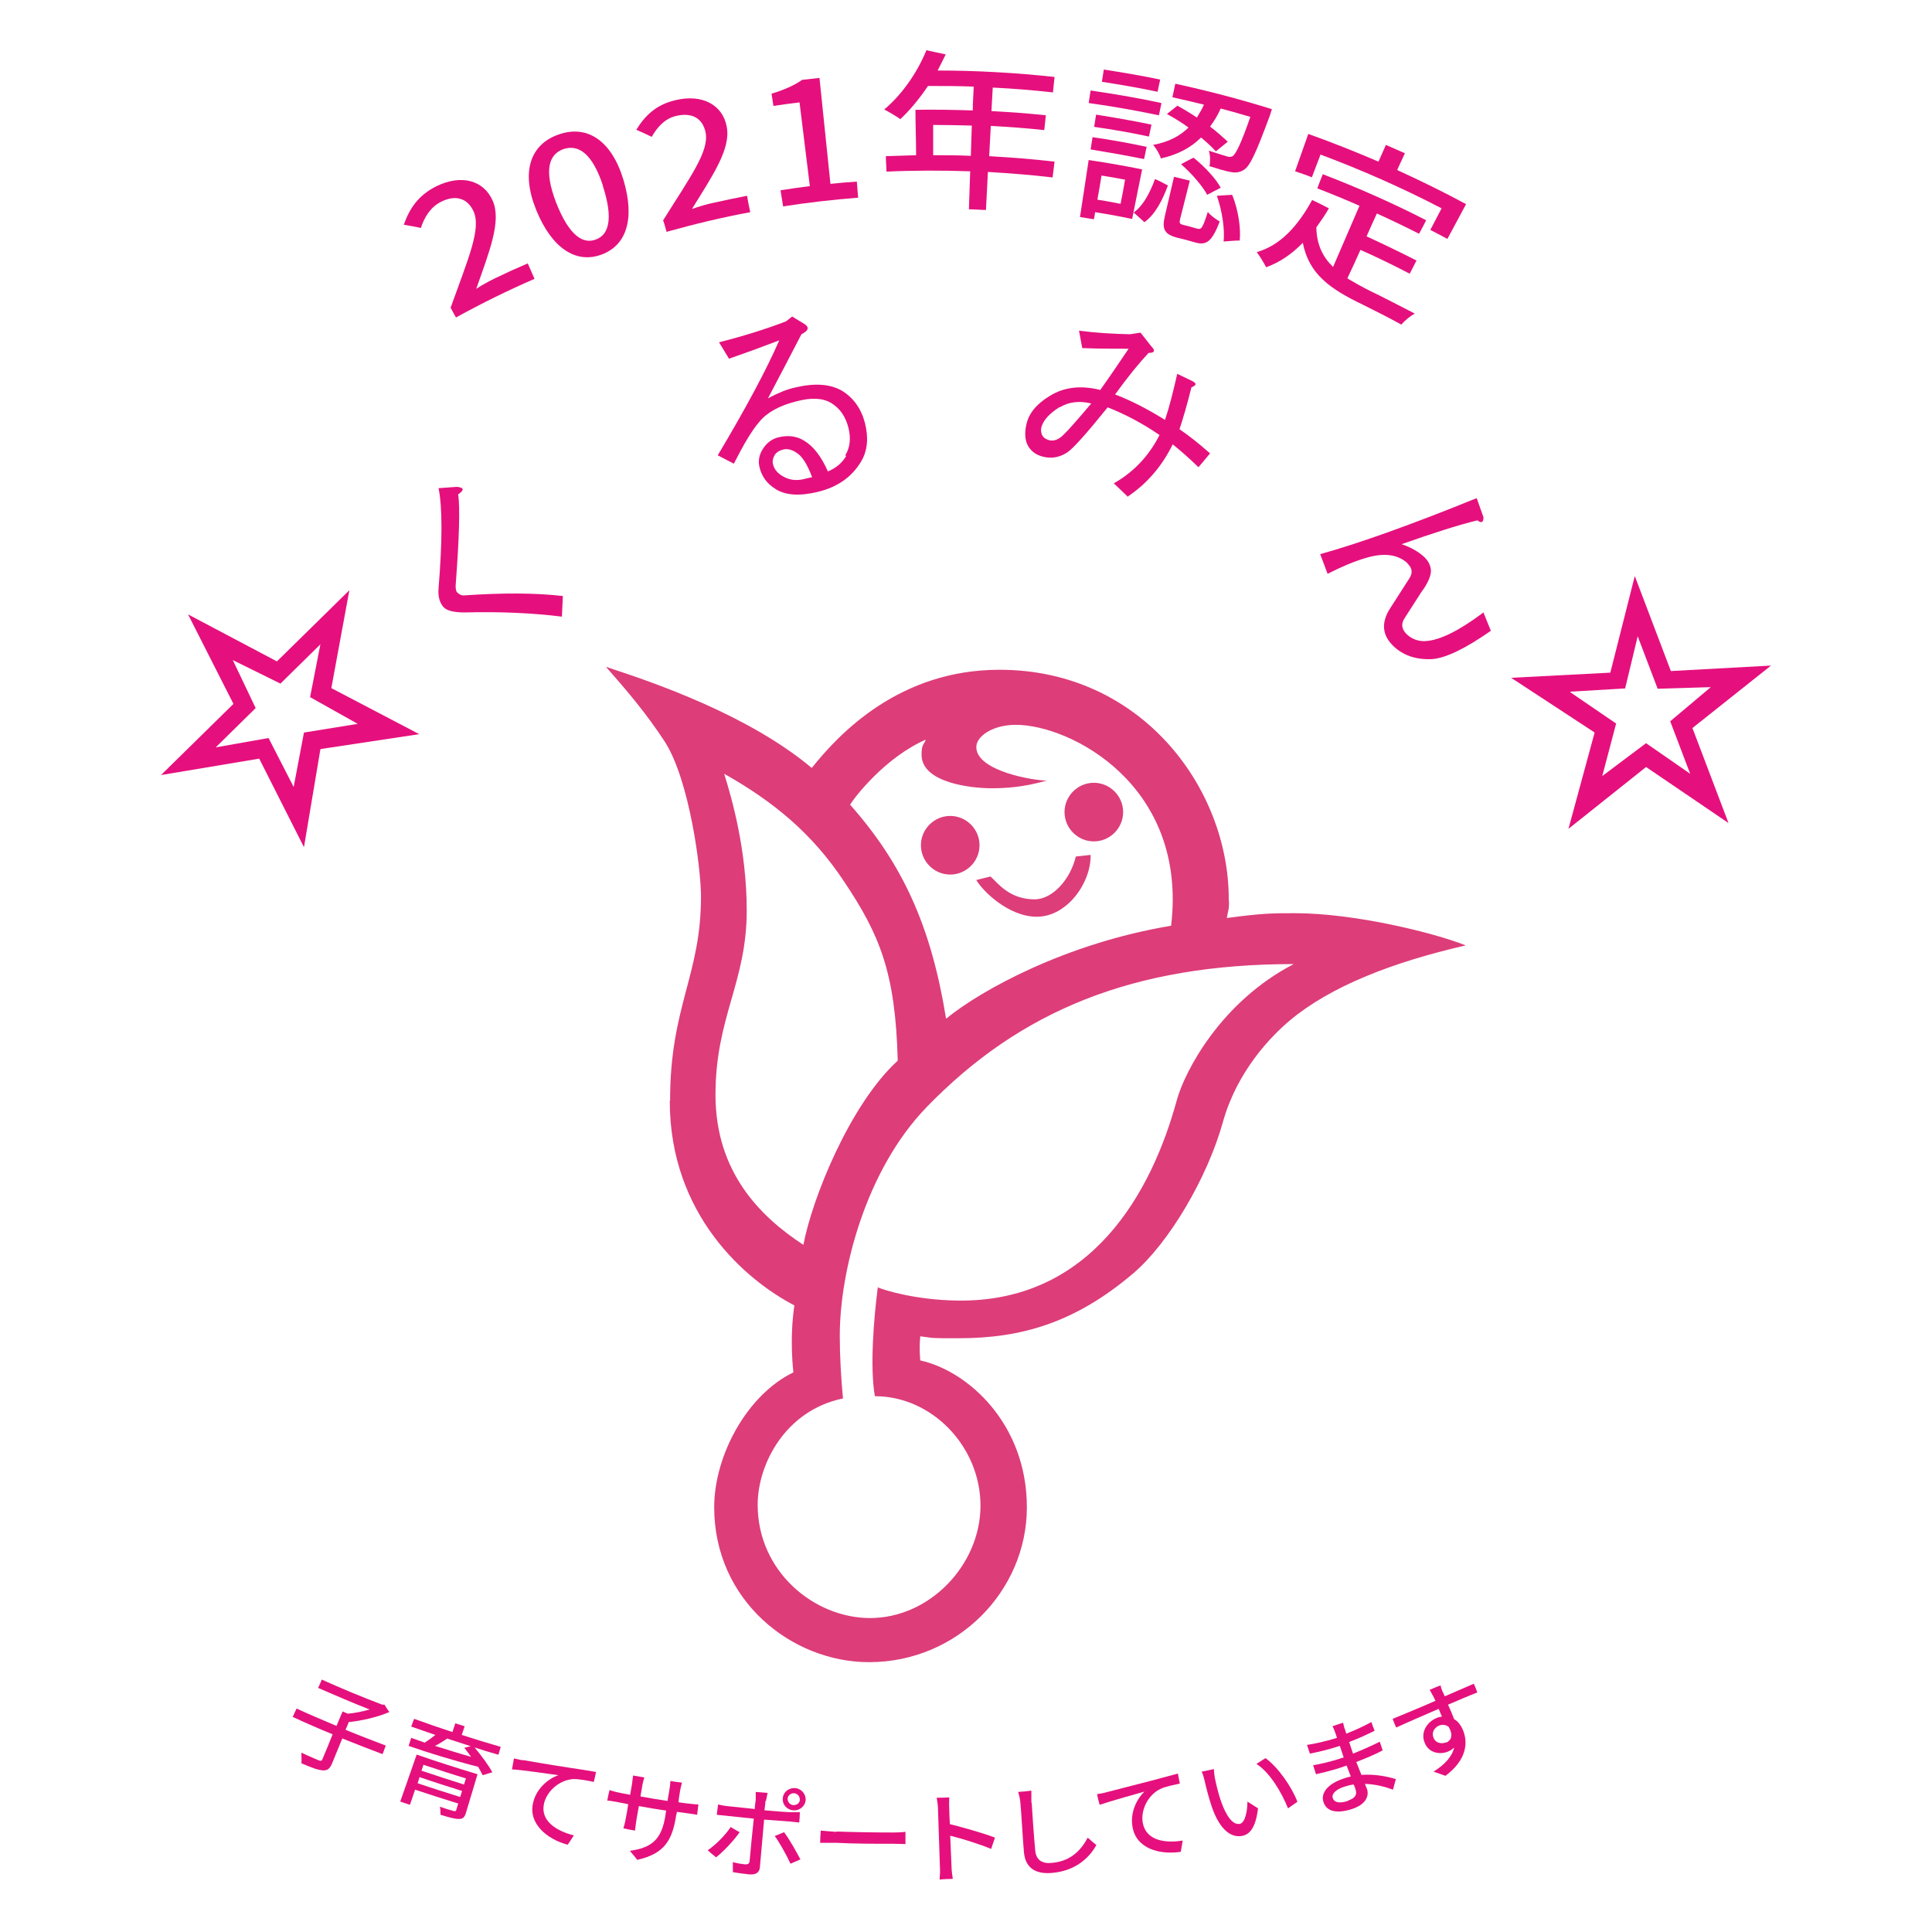 <?xml version="1.0" encoding="UTF-8"?>
<svg id="_レイヤー_2" data-name="レイヤー_2" xmlns="http://www.w3.org/2000/svg" viewBox="0 0 60 60">
  <defs>
    <style>
      .cls-1 {
        fill: #dd3d79;
      }

      .cls-2 {
        fill: #e5107d;
      }
    </style>
  </defs>
  <g>
    <path class="cls-2" d="M13.62,18.27c.12-1.48.12-2.52,0-3.11l.57-.04c.22.02.24.1.04.23.06.44.03,1.39-.08,2.84,0,.09.01.16.04.2.07.07.14.11.23.1,1.18-.08,2.2-.08,3.06.02l-.03.64c-.89-.11-1.9-.16-3.02-.13-.33,0-.55-.05-.66-.17-.12-.14-.17-.33-.15-.57Z"/>
    <path class="cls-2" d="M26.25,14.14c.15-.24.18-.53.1-.85-.09-.36-.27-.61-.53-.77-.26-.16-.62-.18-1.07-.06-.53.13-.92.34-1.16.63-.23.26-.49.7-.8,1.31l-.5-.26c.87-1.46,1.51-2.65,1.91-3.57-.52.2-1.04.39-1.56.57l-.31-.51c.79-.2,1.48-.42,2.08-.65l.19-.15.33.2c.22.12.2.23-.04.35-.35.67-.69,1.33-1.04,1.99.32-.17.59-.28.82-.33.61-.15,1.1-.12,1.47.09.36.22.6.55.72,1,.12.47.08.86-.11,1.19-.29.49-.73.8-1.33.95-.57.14-1.01.12-1.33-.08-.26-.16-.43-.38-.5-.67-.05-.19-.02-.38.09-.56.12-.2.29-.33.5-.38.29-.07.56-.04.8.11.28.17.53.49.73.95.25-.1.44-.26.57-.48ZM24.71,14.04c-.14-.08-.27-.11-.38-.08-.13.03-.22.09-.27.17-.06.1-.08.2-.05.3.04.15.14.27.3.36.2.12.43.15.69.08.06-.02.14-.03.22-.05-.15-.41-.32-.67-.5-.77Z"/>
    <path class="cls-2" d="M35.03,15.43l-.44-.42c.62-.35,1.09-.85,1.42-1.5-.51-.35-1.05-.64-1.61-.86-.67.83-1.09,1.3-1.27,1.41-.24.15-.49.19-.75.12-.19-.05-.34-.15-.44-.31-.11-.18-.13-.42-.06-.71.08-.34.33-.63.73-.87.44-.27.96-.33,1.56-.18.32-.45.61-.88.88-1.28-.48,0-.96,0-1.44-.02l-.1-.54c.55.07,1.08.1,1.59.11l.32-.05.33.42c.14.14.11.21-.08.21-.3.32-.65.75-1.04,1.29.5.19,1.02.46,1.55.79.13-.38.25-.86.38-1.43l.44.21c.17.08.17.14,0,.21-.13.53-.26.97-.37,1.3.28.19.6.44.95.75l-.36.43c-.29-.28-.56-.52-.8-.71-.34.69-.81,1.23-1.41,1.63ZM32.91,12.64c-.32.2-.51.41-.57.63-.02.1-.01.19.04.27.04.06.1.1.2.13.15.04.3-.02.45-.17.13-.12.42-.45.86-.97-.37-.09-.7-.05-.98.12Z"/>
    <path class="cls-2" d="M43.71,17.49c-.31-.28-.74-.33-1.3-.16-.34.1-.73.26-1.18.49l-.23-.61c1.22-.34,2.84-.92,4.86-1.74l.21.59c0,.16-.05.2-.19.1-.61.15-1.39.4-2.35.74.29.1.51.23.67.37.15.13.23.28.24.45,0,.16-.09.39-.3.67l-.52.81c-.12.18-.09.35.08.51.16.14.35.21.56.2.45-.02,1.05-.32,1.81-.89l.23.57c-.8.56-1.41.85-1.83.88-.47.02-.86-.1-1.17-.38-.38-.35-.42-.75-.12-1.21l.59-.92c.11-.17.09-.32-.06-.46Z"/>
  </g>
  <g>
    <path class="cls-1" d="M11.06,22.5,11.71,22.51"/>
    <path class="cls-1" d="M20.81,34.18c0-2.94.96-3.88.96-6.34,0-.85-.35-3.59-1.12-4.8-.56-.86-1.16-1.57-1.83-2.33,1.54.5,4.45,1.51,6.39,3.14.86-1.08,2.73-3.05,5.83-3.05,4.4,0,7.12,3.67,7.12,7.12.03.29-.03.38-.06.59,1.11-.15,1.43-.15,2.11-.15,1.87,0,4.33.61,5.31,1-2.31.53-4.2,1.28-5.45,2.32-.61.51-1.65,1.59-2.09,3.16-.48,1.73-1.67,3.75-2.78,4.7-1.82,1.55-3.5,2.02-5.42,2.02-.94,0-.73,0-1.2-.06-.04.39,0,.75,0,.75,1.47.32,3.31,1.96,3.31,4.56s-2.16,4.81-4.9,4.81c-2.4,0-4.81-1.91-4.81-4.81,0-1.62,1.03-3.5,2.46-4.19,0,0-.13-1.01.03-2.08-1.5-.78-3.87-2.8-3.87-6.35ZM27.26,39.98c.21.09,1.17.39,2.46.41,4.2.07,6.06-3.42,6.82-6.2.25-.93,1.39-3.09,3.64-4.25-4.99,0-8.5,1.45-11.4,4.44-1.91,1.97-2.7,5.12-2.7,7.1,0,.64.04,1.33.1,1.95-1.79.37-2.65,2.04-2.65,3.3,0,2.08,1.76,3.52,3.49,3.52,1.86,0,3.43-1.66,3.43-3.49s-1.5-3.4-3.28-3.4c-.16-.9-.03-2.46.09-3.37ZM24.95,38.66c.27-1.44,1.45-4.37,2.93-5.72-.07-2.74-.56-3.91-1.67-5.57-.99-1.49-2.18-2.47-3.72-3.34.23.74.7,2.35.7,4.25,0,2.23-.97,3.31-.97,5.72s1.4,3.79,2.73,4.66ZM29.39,31.63c1.09-.89,3.73-2.34,6.98-2.88.52-4.37-3.13-6.24-4.82-6.24-.73,0-1.23.36-1.23.69,0,.76,1.84,1.05,2.19,1.04-.76.22-1.34.24-1.73.24-.56,0-2.16-.15-2.16-1.04,0-.35.08-.31.13-.47-1.25.55-2.19,1.76-2.35,2.02,1.64,1.85,2.52,3.79,2.98,6.64ZM29.51,25.34c-.5,0-.91.41-.91.91s.41.91.91.91.91-.41.91-.91-.41-.91-.91-.91ZM33.97,24.31c-.5,0-.91.41-.91.91s.41.91.91.91.91-.41.91-.91-.41-.91-.91-.91ZM30.76,27.22l-.44.11c.18.32.99,1.14,1.88,1.14.95,0,1.69-1.07,1.67-1.92l-.46.05c-.16.69-.71,1.33-1.28,1.33-.8,0-1.16-.53-1.37-.71Z"/>
  </g>
  <path class="cls-2" d="M49.51,22.74l-2.58-1.69,3.08-.16.76-3,1.12,2.95,3.11-.17-2.44,1.94,1.12,2.95-2.56-1.74-2.41,1.92.81-2.98ZM48.77,21.5l1.42.97-.43,1.63,1.36-1.02,1.37.95-.62-1.63,1.26-1.06-1.65.05-.62-1.63-.39,1.62-1.7.1Z"/>
  <path class="cls-2" d="M9.95,23.27l-.51,3.04-1.39-2.75-3.05.51,2.25-2.21-1.41-2.78,2.76,1.46,2.25-2.21-.56,3.04,2.73,1.43-3.05.46ZM9.12,24.44l.32-1.69,1.67-.27-1.48-.83.32-1.64-1.24,1.22-1.48-.73.71,1.49-1.24,1.22,1.64-.29.78,1.52Z"/>
  <g>
    <path class="cls-2" d="M14,9.54c.54-1.51.96-2.45.7-2.99-.18-.38-.54-.52-1.01-.28-.33.17-.51.48-.62.81-.17-.04-.35-.07-.53-.1.18-.51.45-.91,1-1.19.79-.39,1.48-.19,1.76.44.28.64-.1,1.57-.51,2.74.18-.12.42-.25.61-.34.33-.16.66-.31.99-.45.07.16.14.32.21.48-.83.36-1.64.76-2.44,1.2-.06-.1-.11-.21-.17-.31Z"/>
    <path class="cls-2" d="M16.66,6.54c-.49-1.19-.2-2.05.68-2.36.89-.32,1.65.18,2.02,1.4.37,1.23.09,2.05-.69,2.33-.77.28-1.52-.18-2.01-1.37ZM18.73,5.78c-.34-1.04-.78-1.3-1.23-1.15-.45.16-.62.64-.23,1.66.4,1.02.83,1.3,1.23,1.15.4-.14.56-.63.22-1.67Z"/>
    <path class="cls-2" d="M20.59,6.85c.84-1.35,1.45-2.16,1.32-2.75-.09-.41-.4-.62-.91-.5-.35.08-.59.35-.76.65-.16-.08-.32-.15-.48-.22.28-.45.62-.78,1.22-.92.83-.2,1.47.15,1.59.83.13.69-.44,1.51-1.08,2.55.2-.07.46-.15.66-.19.35-.08.7-.15,1.05-.22.03.17.06.34.1.51-.87.16-1.74.37-2.6.61-.03-.11-.06-.23-.1-.34Z"/>
    <path class="cls-2" d="M24.24,5.91c.3-.05.6-.09.91-.13-.11-.87-.21-1.74-.32-2.6-.27.03-.54.07-.81.11-.02-.13-.04-.26-.06-.38.42-.13.71-.26.95-.43.18-.02.36-.04.54-.06.11,1.1.23,2.2.34,3.29.27-.03.54-.05.82-.07.01.17.03.34.04.5-.78.06-1.56.15-2.33.27-.03-.17-.05-.33-.08-.5Z"/>
    <path class="cls-2" d="M32.68,5.51c-.67-.08-1.33-.13-2-.17-.02.39-.04.78-.06,1.18-.18,0-.35-.02-.53-.02.01-.39.03-.78.04-1.18-.87-.03-1.74-.03-2.6.01,0-.16-.02-.32-.02-.48.31-.01.62-.02.94-.03,0-.47-.02-.94-.02-1.41.59-.01,1.19,0,1.78.02,0-.25.02-.49.03-.74-.47-.02-.95-.02-1.42-.02-.27.4-.56.75-.86,1.03-.11-.08-.36-.23-.5-.3.54-.45,1.02-1.13,1.31-1.84.2.04.4.09.6.13-.08.16-.17.34-.25.5,1.21,0,2.43.07,3.63.2-.02.16-.03.32-.05.48-.62-.07-1.24-.12-1.87-.15-.01.24-.03.49-.04.73.56.03,1.13.07,1.69.13-.02.15-.03.31-.05.46-.55-.06-1.11-.1-1.66-.13-.02.31-.03.63-.05.94.68.04,1.36.09,2.03.17-.02.16-.04.32-.06.48ZM30.15,4.84c.01-.31.02-.63.03-.94-.4-.01-.8-.02-1.2-.02,0,.31,0,.63,0,.94.39,0,.78,0,1.17.02Z"/>
    <path class="cls-2" d="M35.99,3.58c-.72-.15-1.45-.28-2.18-.38.02-.13.04-.26.06-.39.74.11,1.47.23,2.2.39-.03.13-.05.26-.08.39ZM35.16,6.8c-.38-.08-.76-.15-1.15-.21-.01.07-.02.15-.04.22-.14-.02-.28-.05-.43-.07.09-.59.18-1.18.27-1.77.55.08,1.11.18,1.66.29-.1.51-.21,1.02-.31,1.54ZM35.68,4.24c-.56-.12-1.13-.22-1.7-.3.02-.13.04-.25.06-.38.57.09,1.15.19,1.72.31-.03.13-.05.25-.08.38ZM33.93,4.26c.56.08,1.12.18,1.68.3-.03.13-.05.25-.08.38-.55-.11-1.11-.21-1.66-.3.02-.13.04-.26.06-.38ZM35.95,2.85c-.57-.12-1.15-.22-1.73-.31.02-.13.04-.26.06-.38.58.09,1.17.19,1.75.31l-.08.38ZM34.21,5.44c-.04.25-.08.5-.13.76.24.04.48.08.72.13.05-.25.1-.5.14-.75-.25-.05-.49-.09-.74-.13ZM35.22,6.59c.29-.21.5-.62.65-1.03.14.06.27.13.4.2-.16.44-.39.9-.73,1.14-.11-.1-.22-.2-.33-.3ZM36.56,3.28c.2.11.4.23.61.37.08-.13.16-.26.22-.4-.33-.08-.66-.16-.98-.23.03-.14.06-.28.09-.42,1.01.22,2.01.48,3,.79,0,0-.04.13-.06.19-.43,1.16-.62,1.59-.82,1.7-.13.08-.25.09-.41.06-.14-.02-.39-.1-.65-.18.03-.14.03-.33-.02-.48.24.08.45.14.54.17.09.03.14.03.2,0,.1-.07.26-.38.55-1.22-.3-.09-.61-.18-.92-.26-.09.2-.2.39-.33.56.22.17.41.34.55.47-.12.1-.25.2-.37.3-.12-.13-.28-.28-.46-.43-.3.3-.7.53-1.25.65-.03-.12-.14-.31-.24-.42.49-.09.84-.28,1.1-.54-.22-.16-.45-.3-.67-.42.11-.09.23-.18.34-.27ZM37.18,7.1c.13.04.17-.02.33-.52.07.1.25.23.37.3-.24.62-.41.75-.76.65-.18-.05-.35-.1-.53-.14-.44-.11-.51-.27-.41-.7.09-.4.19-.8.28-1.2.16.04.32.08.49.12-.1.4-.2.79-.3,1.19-.03.13-.02.16.12.19.13.03.27.07.4.11ZM37.07,4.9c.33.26.7.66.84.93-.14.07-.28.15-.42.22-.14-.27-.49-.67-.81-.95.13-.07.25-.14.38-.2ZM38.27,6.06c.19.47.27,1.04.23,1.41-.17,0-.33.02-.5.03.04-.36-.04-.95-.21-1.42.16-.01.32-.02.47-.03Z"/>
    <path class="cls-2" d="M41.85,8.65c.22.13.45.26.71.39.22.1,1.09.55,1.38.7-.13.06-.33.23-.42.34-.4-.22-.8-.42-1.2-.62-1-.48-1.67-.94-1.86-1.92-.34.35-.72.61-1.14.76-.05-.11-.2-.35-.29-.47.73-.21,1.27-.8,1.72-1.62.17.08.35.17.52.26-.12.21-.26.41-.39.59.01.54.2.92.52,1.23.27-.63.55-1.27.82-1.9-.43-.19-.87-.37-1.31-.54.06-.15.11-.3.17-.44,1.09.42,2.16.89,3.21,1.43-.07.14-.14.28-.22.42-.43-.22-.87-.43-1.31-.63-.11.24-.22.48-.32.71.52.24,1.04.49,1.55.75-.07.14-.14.27-.21.41-.5-.26-1.01-.51-1.53-.74-.13.29-.26.58-.4.87ZM40.75,5.51c-.17-.07-.35-.13-.53-.19.14-.39.27-.77.41-1.16.73.26,1.46.55,2.18.86.08-.17.15-.35.23-.52.2.09.39.17.59.26-.08.17-.16.35-.24.52.72.33,1.44.68,2.14,1.06-.19.36-.39.72-.58,1.08-.17-.09-.35-.19-.53-.28.12-.22.23-.45.35-.67-1.23-.64-2.48-1.19-3.76-1.67-.09.24-.18.47-.27.71Z"/>
  </g>
  <g>
    <path class="cls-2" d="M11.89,54.48c-.42-.16-.84-.32-1.26-.49-.11.26-.21.52-.32.78-.07.16-.14.22-.29.21-.15-.01-.36-.09-.66-.22.01-.08,0-.23,0-.33.23.11.47.21.54.24.07.02.09.02.11-.03.11-.26.22-.52.32-.78-.42-.17-.83-.35-1.24-.54.04-.09.08-.17.12-.26.41.19.82.36,1.24.54.06-.15.13-.3.19-.45.05.02.11.05.16.07.23-.02.47-.07.68-.13-.54-.21-1.07-.44-1.6-.67.04-.09.08-.17.11-.26.62.28,1.25.54,1.88.78.02,0,.05,0,.07,0,.05.08.1.16.15.23-.35.15-.84.27-1.26.31-.03.08-.06.16-.1.24.41.17.83.33,1.25.49-.03.09-.07.18-.1.27Z"/>
    <path class="cls-2" d="M15.46,54.49c-.24-.07-.48-.14-.72-.22.2.24.44.56.55.77-.1.03-.2.06-.3.09-.04-.07-.08-.16-.14-.26-.79-.2-1.62-.46-2.16-.65.03-.08.05-.17.08-.25.13.05.27.09.42.15.11-.07.23-.16.33-.24-.25-.09-.5-.17-.75-.26.03-.08.06-.16.09-.24.39.14.79.28,1.19.41.03-.09.06-.18.09-.27.1.03.19.06.29.09-.03.09-.06.18-.09.27.4.13.8.25,1.21.37-.02.08-.05.16-.07.24ZM14.47,56.3c-.04.14-.1.19-.22.19-.13,0-.3-.05-.57-.13,0-.07,0-.18-.02-.25.17.06.37.12.42.13.06.02.08,0,.09-.03.02-.07.04-.13.06-.2-.45-.14-.89-.28-1.34-.43-.05.16-.11.32-.16.47-.1-.03-.2-.07-.3-.1.17-.49.34-.97.51-1.46.63.22,1.26.42,1.89.61-.12.4-.24.8-.36,1.2ZM13.15,54.81c-.02.06-.04.12-.06.18.44.15.88.29,1.32.43.02-.06.04-.12.06-.19-.44-.13-.88-.28-1.31-.42ZM14.29,55.81c.02-.06.04-.13.06-.19-.44-.14-.89-.28-1.32-.43-.02.06-.04.12-.06.19.44.15.89.29,1.33.43ZM13.88,54c-.12.08-.25.16-.37.22.35.11.73.23,1.12.34-.07-.1-.14-.19-.21-.28.07-.02.13-.03.2-.05-.25-.08-.49-.16-.74-.24Z"/>
    <path class="cls-2" d="M16.24,54.66c.23.04.8.14,1.39.23.34.05.66.1.88.14-.02.1-.04.2-.07.31-.17-.04-.45-.09-.62-.09-.45.02-.83.38-.92.74-.14.55.37.87.92,1.01-.06.1-.13.2-.19.29-.64-.17-1.24-.66-1.07-1.32.11-.45.49-.74.78-.84-.32-.04-1.08-.16-1.44-.18.02-.11.04-.22.06-.34.12.03.23.05.29.06Z"/>
    <path class="cls-2" d="M19.8,57.77c-.08-.1-.16-.2-.24-.29.66-.1.99-.32,1.11-1.13,0-.04.01-.08.02-.12-.28-.04-.57-.09-.85-.14-.03.15-.05.3-.08.46-.02.12-.03.25-.04.3-.12-.02-.24-.04-.36-.07.01-.04.05-.16.07-.29.03-.15.06-.3.08-.46-.1-.02-.21-.04-.31-.06-.15-.03-.28-.05-.34-.05.02-.11.04-.22.07-.33.04.02.18.06.33.09.1.02.21.04.31.06.02-.12.04-.23.06-.35.01-.08.02-.17.03-.25.12.02.24.04.35.06-.01.04-.04.13-.06.24-.02.12-.04.23-.06.35.28.05.56.1.84.14.02-.12.04-.24.06-.35.02-.12.03-.22.03-.27.12.02.24.04.36.05-.01.05-.04.14-.06.26-.02.12-.04.24-.05.35.1.02.2.03.3.04.16.02.26.03.32.03-.01.11-.03.22-.04.32-.05-.01-.16-.03-.32-.05-.1-.01-.2-.03-.31-.04,0,.03-.01.07-.02.1-.12.79-.37,1.2-1.21,1.39Z"/>
    <path class="cls-2" d="M22.24,57.68c-.09-.07-.18-.14-.26-.22.24-.16.56-.48.71-.72.09.05.18.11.28.16-.17.25-.52.62-.73.78ZM23.77,55.94c0,.09-.02.19-.03.28.27.02.54.05.81.06.08,0,.2,0,.29,0,0,.11-.01.21-.02.32-.09-.01-.2-.02-.28-.03-.27-.02-.54-.04-.81-.06-.04.49-.09.98-.13,1.47-.01.17-.12.25-.34.23-.16-.02-.35-.04-.5-.07,0-.1,0-.21,0-.31.14.04.29.06.38.07.09,0,.13-.02.14-.1.04-.44.08-.88.13-1.32-.29-.03-.57-.06-.86-.09-.1-.01-.2-.02-.29-.03.01-.11.03-.21.04-.32.09.02.18.04.28.05.29.03.57.06.86.09,0-.1.02-.19.03-.29,0-.07,0-.19,0-.24.12.01.25.02.37.03-.01.04-.04.17-.05.24ZM24.87,57.74c-.11.05-.21.09-.32.14-.12-.26-.34-.66-.49-.86.1-.04.19-.08.29-.12.16.21.39.62.51.85ZM24.68,55.53c.2.01.35.18.34.37-.01.19-.19.34-.38.32-.2-.01-.35-.18-.33-.37.01-.19.18-.33.38-.32ZM24.64,56.06c.11,0,.2-.07.2-.17,0-.1-.07-.19-.18-.2-.11,0-.19.07-.2.17,0,.1.07.19.18.2Z"/>
    <path class="cls-2" d="M25.99,56.88c.59.02,1.18.03,1.77.03.16,0,.28-.01.36-.02,0,.13,0,.26,0,.38-.07,0-.22-.01-.37-.01-.6,0-1.19,0-1.79-.03-.18,0-.38,0-.49,0,0-.13.01-.26.02-.38.11.01.31.03.48.04Z"/>
    <path class="cls-2" d="M29.13,56.18c0-.1-.02-.24-.04-.35.13,0,.26,0,.39-.01,0,.1-.01.24,0,.35,0,.16.01.32.02.48.44.11,1.07.29,1.4.42-.04.12-.08.23-.12.35-.36-.15-.9-.32-1.27-.41.01.32.03.64.04.95,0,.1.02.28.04.39-.14,0-.28.01-.41.02.01-.11.02-.28.01-.4-.02-.6-.04-1.19-.06-1.79Z"/>
    <path class="cls-2" d="M32.04,55.99c.02.34.07,1.06.11,1.48.03.33.26.42.55.38.58-.06.89-.42,1.08-.78.09.08.18.16.27.23-.18.32-.57.78-1.33.86-.51.06-.87-.11-.92-.63-.04-.44-.08-1.23-.11-1.53-.01-.13-.04-.25-.07-.35.14-.01.27-.02.41-.04,0,.12,0,.25,0,.36Z"/>
    <path class="cls-2" d="M34.36,55.66c.23-.06.78-.2,1.36-.35.33-.09.64-.17.86-.23.02.1.04.2.06.31-.17.04-.45.09-.61.17-.4.2-.61.68-.54,1.05.1.55.69.64,1.24.55-.02.12-.04.23-.06.35-.66.1-1.39-.1-1.5-.78-.08-.46.15-.88.37-1.09-.31.09-1.04.29-1.39.41-.03-.11-.06-.22-.08-.33.12-.02.23-.04.29-.06Z"/>
    <path class="cls-2" d="M37.74,55.27c.04.19.1.44.18.67.16.46.37.75.59.7.16-.04.23-.4.23-.69.11.07.22.14.33.21-.07.56-.23.79-.47.85-.33.08-.71-.14-.97-.91-.09-.26-.18-.62-.22-.8-.02-.08-.05-.2-.09-.28.13-.03.26-.05.38-.08,0,.09.02.25.04.33ZM40.3,55.95c-.1.07-.2.14-.3.21-.2-.5-.56-1.11-.98-1.38.09-.06.19-.12.28-.18.38.27.81.88.99,1.35Z"/>
    <path class="cls-2" d="M41.76,53.68s.03.09.05.16c.26-.1.52-.22.78-.36.03.09.06.18.1.27-.22.11-.5.24-.79.35.04.13.09.27.12.36.3-.12.57-.24.83-.37.03.09.06.18.09.27-.27.14-.53.25-.82.36.05.13.11.27.16.4.45-.03.83.06,1.07.13-.03.11-.06.22-.09.33-.24-.09-.54-.17-.87-.18.02.06.04.11.06.15.08.22-.03.49-.46.63-.49.16-.8.07-.89-.22-.09-.28.14-.56.61-.72.08-.03.16-.05.24-.07-.04-.11-.09-.23-.13-.34-.06.02-.11.04-.17.06-.2.07-.56.16-.78.21-.03-.09-.06-.18-.09-.28.22-.03.6-.13.79-.19.05-.02.11-.04.16-.05-.04-.12-.08-.24-.12-.36-.04.01-.08.03-.13.04-.2.07-.59.16-.8.2-.03-.09-.06-.18-.09-.27.22-.03.6-.12.8-.18.04-.01.09-.03.13-.04-.02-.07-.04-.13-.06-.18-.02-.05-.05-.14-.08-.18.11-.04.22-.07.33-.11.01.05.03.12.05.2ZM41.86,55.92c.18-.06.3-.15.24-.34-.01-.04-.03-.1-.06-.16-.1.01-.2.04-.3.07-.27.09-.39.23-.35.35.04.13.19.18.47.09Z"/>
    <path class="cls-2" d="M44.81,52.54s.03.09.06.14c.3-.13.6-.26.9-.39.04.09.08.18.11.27-.18.07-.47.19-.91.38.07.15.14.32.19.45.12.07.21.19.27.33.16.38.14.92-.54,1.43-.12-.04-.24-.09-.37-.13.35-.22.58-.47.64-.75-.05.05-.12.1-.2.13-.25.1-.6.04-.72-.29-.12-.3.06-.62.36-.75.06-.03.12-.04.18-.05-.03-.07-.07-.16-.1-.24-.46.2-.95.41-1.32.58-.04-.09-.08-.18-.11-.27.34-.14.9-.37,1.33-.56-.03-.06-.05-.11-.07-.14-.05-.09-.09-.17-.11-.2.11-.05.23-.1.34-.14,0,.04.05.18.07.22ZM44.91,54.12c.16-.07.23-.23.08-.49-.09-.07-.19-.08-.3-.04-.14.06-.24.21-.17.38.06.16.24.2.39.14Z"/>
  </g>
</svg>